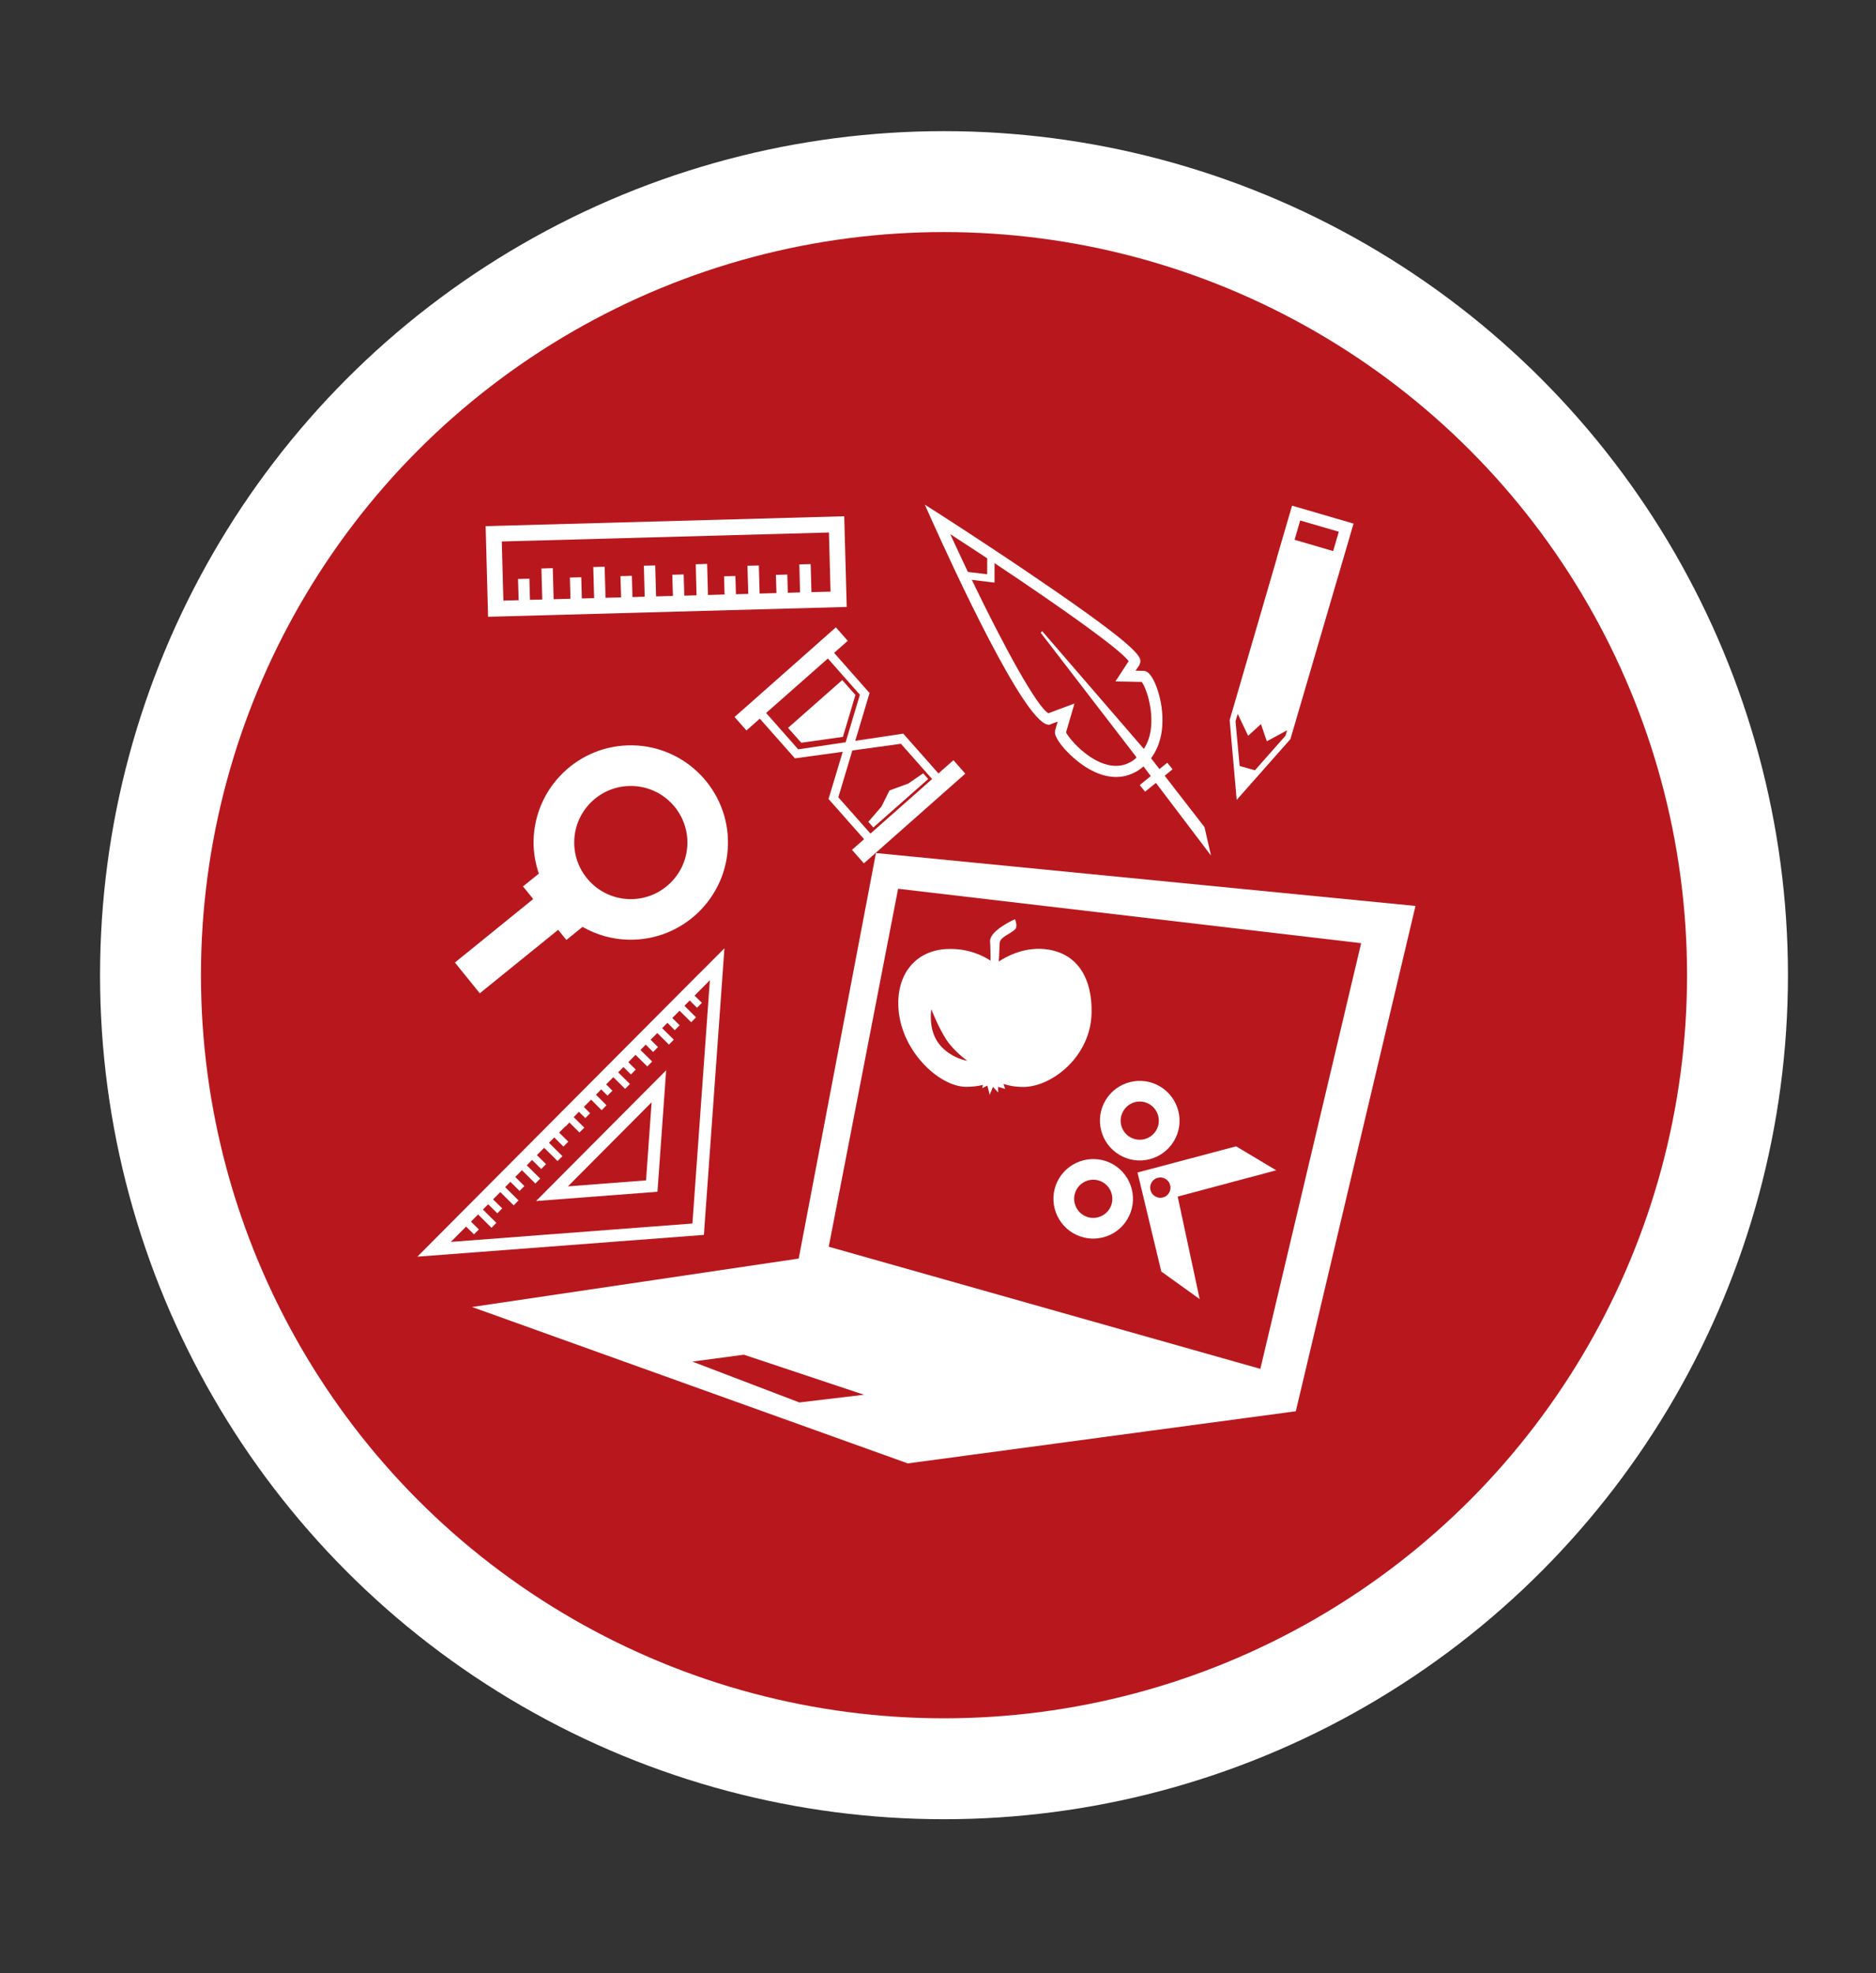 <?xml version="1.0" encoding="utf-8"?>
<!-- Generator: Adobe Illustrator 16.0.0, SVG Export Plug-In . SVG Version: 6.00 Build 0)  -->
<!DOCTYPE svg PUBLIC "-//W3C//DTD SVG 1.1//EN" "http://www.w3.org/Graphics/SVG/1.1/DTD/svg11.dtd">
<svg version="1.1" id="Isolation_Mode" xmlns="http://www.w3.org/2000/svg" xmlns:xlink="http://www.w3.org/1999/xlink" x="0px"
	 y="0px" width="186px" height="195.602px" viewBox="0 0 186 195.602" enable-background="new 0 0 186 195.602"
	 xml:space="preserve">
<rect x="0" y="0" width="186" height="195.602" fill="#333333" stroke="none"/>
<circle display="none" fill="#FFFFFF" cx="93.595" cy="96.677" r="83.675"/>
<circle display="none" fill="#014358" cx="93.595" cy="96.677" r="73.671"/>
<g display="none">
	<g display="inline">
		<g>
			<path fill="#FFFFFF" d="M67.952,69.926c-0.002,0-0.004,0-0.006,0c-0.676,0-1.312,0.264-1.791,0.742
				c-0.486,0.483-0.753,1.129-0.753,1.815v38.338c0,1.405,1.148,2.552,2.56,2.556c5.952,0.014,15.923,1.253,22.801,8.453V81.708
				c0-0.478-0.122-0.926-0.352-1.294C84.765,71.321,73.916,69.941,67.952,69.926z"/>
			<path fill="#FFFFFF" d="M120.09,110.821V72.483c0-0.686-0.264-1.332-0.75-1.815c-0.481-0.479-1.115-0.742-1.792-0.742
				c-0.002,0-0.005,0-0.007,0c-5.964,0.015-16.812,1.395-22.459,10.488c-0.229,0.369-0.35,0.817-0.35,1.294v40.123
				c6.878-7.2,16.847-8.442,22.798-8.453C118.942,113.373,120.09,112.227,120.09,110.821z"/>
			<path fill="#FFFFFF" d="M125.917,78.769h-1.854v32.053c0,3.591-2.925,6.518-6.523,6.527c-5.047,0.009-13.369,0.996-19.264,6.576
				c10.195-2.496,20.943-0.871,27.067,0.523c0.767,0.176,1.556-0.004,2.167-0.495c0.612-0.486,0.964-1.214,0.964-1.996V81.325
				C128.473,79.914,127.324,78.769,125.917,78.769z"/>
			<path fill="#FFFFFF" d="M61.433,110.821V78.769h-1.854c-1.409,0-2.556,1.146-2.556,2.556v40.631c0,0.782,0.351,1.51,0.96,1.996
				c0.613,0.491,1.402,0.671,2.167,0.495c6.125-1.394,16.874-3.019,27.067-0.523c-5.894-5.581-14.217-6.567-19.266-6.576
				C64.357,117.339,61.433,114.412,61.433,110.821z"/>
		</g>
	</g>
</g>
<circle display="none" fill="#FFFFFF" cx="93.595" cy="96.677" r="83.675"/>
<circle display="none" fill="#1E8A70" cx="93.595" cy="96.677" r="73.671"/>
<g display="none">
	<path display="inline" fill="#FFFFFF" d="M131.542,73.254H94.988l-0.003-0.003l-32.115-9.76c-0.41-0.125-0.846-0.051-1.186,0.203
		c-0.34,0.251-0.541,0.653-0.541,1.073v8.487h-3.492c-0.739,0-1.339,0.603-1.339,1.337v47.305c0,0.737,0.601,1.338,1.338,1.338
		h27.746v5.298h-5.074v1.34v1.335h28.546v-1.335v-1.34h-5.074v-5.298h27.746c0.734,0,1.337-0.601,1.337-1.338V74.592
		C132.879,73.851,132.279,73.254,131.542,73.254z M63.817,73.254v-6.681l21.975,6.681l4.402,1.337l3.061,0.932v0.407v44.099
		l-29.438-8.947V75.931v-1.337V73.254z M130.201,120.563H95.933V75.931h5.26v4.965l2.603-1.648l2.607,1.648v-4.965h23.808v44.626
		h-0.01V120.563L130.201,120.563z M88.72,84.112l-10.432-3.175v-1.76l10.432,3.178V84.112z M88.72,90.83l-10.432-3.174v-1.766
		l10.432,3.177V90.83z M88.72,97.604l-20.863-6.346V89.5l20.863,6.345V97.604z M88.72,104.317l-20.863-6.343V96.21l20.863,6.343
		V104.317z M88.72,111.097l-20.863-6.347v-1.761l20.863,6.339V111.097z M69.644,85.544l0.543-1.771l3.143,0.952l0.559,2.106
		l0.914,0.278l0.918,0.279l-2.927-10.413l-1.004-0.303l-1.004-0.303l-2.928,8.632l0.897,0.275L69.644,85.544z M71.766,78.791
		l1.097,4.157l-2.195-0.667L71.766,78.791z M126.207,104.438h-23.998v-1.763h23.999L126.207,104.438L126.207,104.438z
		 M126.207,111.213h-23.998v-1.761h23.999L126.207,111.213L126.207,111.213z M121.205,96.001h-3.263
		c-0.688-1.868-1.886-3.402-3.373-4.291c0.856-0.811,1.359-1.947,1.359-3.147c0-2.041-1.404-3.741-3.292-4.219
		c0.655-0.571,1.499-0.925,2.431-0.925c2.057,0,3.724,1.667,3.724,3.725c0,1.418-0.805,2.636-1.965,3.267
		C118.943,91.184,120.611,93.306,121.205,96.001z M113.323,91.83c1.173-0.629,1.971-1.844,1.971-3.264
		c0-2.061-1.667-3.728-3.725-3.728c-2.059,0-3.724,1.667-3.724,3.728c0,1.416,0.805,2.63,1.965,3.264
		c-2.117,0.771-3.783,2.894-4.384,5.589H117.7C117.109,94.724,115.443,92.601,113.323,91.83z"/>
</g>
<circle display="none" fill="#FFFFFF" cx="93.595" cy="96.677" r="83.675"/>
<circle display="none" fill="#B1B819" cx="93.595" cy="96.677" r="73.671"/>
<g display="none">
	<g display="inline">
		<path fill="#FFFFFF" d="M89.453,114.32l-4.273-11.859L66.521,83.754l0.011-0.015l-5.985-5.986l-7.037,7.037l5.985,5.985
			l0.009-0.006l18.549,18.542L89.453,114.32z M58.345,87.004l-2.212-2.214l4.417-4.416l2.214,2.218L58.345,87.004z M80.938,105.351
			l2.77,0.496l0.027-3.58l0.613,0.61l2.435,6.772l-1.742,1.741l-6.392-2.791l-0.843-0.845l3.777,0.225L80.938,105.351z"/>
		<path fill="#FFFFFF" d="M118.479,78.526c-11.028,0-20.005,6.172-20.005,13.761c0,4.298,2.92,8.335,7.861,10.929l-3.846,6.713
			l1.656-0.254c0.11-0.022,11.148-1.736,18.724-3.978c9.927-2.943,15.625-7.832,15.625-13.41
			C138.493,84.699,129.516,78.526,118.479,78.526z M120.487,99.736h-4.323v-4.115h4.323V99.736z M124.004,90.371
			c-0.167,0.397-0.389,0.724-0.66,0.988c-0.266,0.264-0.569,0.481-0.898,0.656c-0.335,0.172-0.672,0.349-1.019,0.529
			c-0.234,0.125-0.43,0.25-0.583,0.376c-0.156,0.121-0.269,0.255-0.356,0.392c-0.081,0.139-0.14,0.298-0.171,0.479
			c-0.034,0.18-0.051,0.387-0.051,0.623h-3.846c-0.015-0.208-0.02-0.47-0.02-0.79c0-0.333,0.039-0.672,0.12-1.019
			c0.081-0.343,0.229-0.684,0.442-1.019c0.206-0.332,0.511-0.608,0.911-0.828c0.166-0.087,0.364-0.175,0.583-0.272
			c0.217-0.099,0.435-0.206,0.63-0.325c0.2-0.115,0.371-0.258,0.503-0.427c0.144-0.166,0.212-0.365,0.212-0.604
			c0-0.706-0.4-1.06-1.209-1.06c-0.498,0-0.847,0.18-1.06,0.542c-0.208,0.359-0.286,0.771-0.249,1.227h-4.342
			c0.039-0.652,0.171-1.292,0.393-1.923c0.222-0.629,0.562-1.194,1.014-1.692c0.459-0.5,1.043-0.905,1.756-1.215
			c0.72-0.313,1.585-0.471,2.613-0.471c1.009,0,1.859,0.138,2.557,0.407c0.691,0.267,1.248,0.614,1.678,1.037
			c0.435,0.423,0.75,0.889,0.95,1.396c0.201,0.505,0.315,0.989,0.345,1.443C124.25,89.463,124.17,89.979,124.004,90.371z"/>
		<path fill="#FFFFFF" d="M73.527,76.667h11.162v3.609h16.357v-3.609h11.156v0.506c0.911-0.205,1.844-0.365,2.793-0.481v-2.825
			h-13.949V67.83h-4.417c1.287-1.08,2.132-2.68,2.132-4.487c-0.007-3.249-2.652-5.889-5.9-5.889c-3.247,0-5.888,2.64-5.888,5.887
			c0,1.807,0.84,3.408,2.126,4.487h-4.416v6.04h-13.95v11.782l2.795,2.804V76.667z M92.864,60.25c1.705,0,3.089,1.386,3.089,3.09
			s-1.385,3.09-3.089,3.09c-1.706,0-3.091-1.386-3.091-3.09S91.161,60.25,92.864,60.25z"/>
		<path fill="#FFFFFF" d="M112.201,126.228H73.527v-18.785l-2.795-2.801v24.377h44.263v-19.557c-0.95,0.203-1.888,0.396-2.793,0.574
			V126.228z"/>
	</g>
</g>
<circle display="none" fill="#FFFFFF" cx="93.595" cy="96.677" r="83.675"/>
<circle display="none" fill="#EFCA2B" cx="93.595" cy="96.677" r="73.671"/>
<g display="none">
	<g display="inline">
		<path fill="#FFFFFF" d="M141.792,46.814c-6.063,5.202-25.831,22.5-25.452,26.342l0.026,0.245l0.882,1.175l-1.381,0.005
			l-0.232,0.01c-1.214,0.208-3.398,3.776-4.11,6.709c-0.821,3.399-0.005,6.133,2.373,7.914c0.138,0.103,0.285,0.184,0.428,0.28
			l-1.136,1.538l-1.838-1.268l-0.761,1.098l1.82,1.241l-8.501,11.527l3.99-2.246l5.965-8.285l1.324,0.907l0.747-1.098l-1.297-0.889
			l1.248-1.745c1.432,0.526,3.026,0.668,4.741,0.381c3.783-0.641,7.41-3.208,8.002-4.621c0.175-0.43,0.118-0.762,0.018-0.987
			l-0.266-0.991l1.005,0.3l0.449,0.02c0.826-0.137,1.958-0.332,7.887-18.756c2.84-8.874,5.444-17.817,5.479-17.903l0.806-2.81
			L141.792,46.814z M129.499,82.573l-3.631-1.074l1.093,3.975c-0.514,0.789-3.383,2.915-6.626,3.459
			c-1.226,0.201-2.349,0.135-3.37-0.155L117,88.732l13.176-20.486l-0.314-0.168l-14.269,19.678l-0.231,0.314
			c-0.138-0.088-0.295-0.153-0.435-0.251c-1.378-1.035-2.047-2.495-1.976-4.353c0.115-3.178,2.317-6.516,3.039-7.147l4.728-0.021
			l-2.629-3.491c0.447-2.002,7.85-9.47,16.677-17.483l0.6,3.55l2.918-0.853C134.57,70.095,130.875,80.857,129.499,82.573z
			 M138.697,56.695l-2.402,0.7l-0.504-2.989c1.609-1.45,3.245-2.907,4.901-4.345C140.034,52.278,139.37,54.499,138.697,56.695z"/>
		<path fill="#FFFFFF" d="M121.671,123.953c-3.167-1.273-6.801-1.917-10.822-1.917c-9.887,0-19.286,3.784-22.117,5.032v-18.085
			l1.316,1.45v-27.16c5.326-4.476,11.846-6.773,19.439-6.773c0.661,0,1.3,0.019,1.924,0.055l1.511-2.139
			c-1.098-0.089-2.238-0.15-3.432-0.15c-8.245,0-15.348,2.514-21.123,7.464c-5.781-4.953-12.882-7.464-21.125-7.464
			c-7.698,0-13.469,2.243-13.71,2.334l-0.708,0.278v4.55c-2.331,0.437-3.781,1.216-3.781,2.494c0,6.626,0,46.869,0,46.869h34.512
			c1.194,1.079,2.938,1.742,4.89,1.742c1.952,0,3.698-0.678,4.893-1.742h33.653c0,0,0-40.68,0-40.201
			c-1.896,1.4-5.326,2.127-5.326,2.127v31.241h0.005V123.953z M87.988,127.093c-2.869-1.184-12.737-4.933-22.625-4.933
			c-3.904,0-7.366,0.594-10.313,1.779V78.432c1.723-0.576,6.41-1.93,12.186-1.93c7.59,0,14.111,2.297,19.437,6.773v27.165
			l1.316-1.449V127.093z"/>
		<path fill="#FFFFFF" d="M58.571,85.393l0.468,1.771c11.818-3.13,22.445,2.668,22.556,2.729l0.891-1.603
			C82.033,88.037,71.117,82.073,58.571,85.393z"/>
		<path fill="#FFFFFF" d="M106.822,85.728c-2.098-0.253-7.006-0.843-13.188,1.097l0.55,1.757c5.813-1.829,10.272-1.286,12.422-1.027
			c0.454,0.055,0.806,0.093,1.032,0.098l0.054-1.834C107.493,85.811,107.206,85.773,106.822,85.728z"/>
		<path fill="#FFFFFF" d="M107.638,92.349l0.044-1.831c-0.185-0.007-0.477-0.046-0.855-0.091c-2.098-0.255-7.009-0.843-13.19,1.096
			l0.551,1.754c5.815-1.826,10.271-1.283,12.424-1.027C107.06,92.309,107.407,92.349,107.638,92.349z"/>
		<path fill="#FFFFFF" d="M93.629,96.068l0.55,1.749c5.803-1.825,9.304-1.388,10.999-1.182c0.386,0.052,0.69,0.083,0.934,0.088
			l0.042-1.831c-0.187-0.005-0.438-0.046-0.752-0.076C103.58,94.594,99.813,94.123,93.629,96.068z"/>
		<path fill="#FFFFFF" d="M58.571,90.589l0.468,1.774c11.818-3.135,22.445,2.663,22.556,2.717l0.891-1.6
			C82.033,93.228,71.117,87.265,58.571,90.589z"/>
		<path fill="#FFFFFF" d="M58.571,95.474l0.468,1.779c11.818-3.13,22.445,2.668,22.556,2.72l0.891-1.6
			C82.033,98.117,71.117,92.152,58.571,95.474z"/>
		<path fill="#FFFFFF" d="M58.571,100.83l0.468,1.774c11.818-3.135,22.445,2.663,22.556,2.722l0.891-1.606
			C82.033,103.463,71.117,97.498,58.571,100.83z"/>
		<path fill="#FFFFFF" d="M58.571,105.792l0.468,1.774c11.818-3.135,22.445,2.668,22.556,2.722l0.891-1.609
			C82.033,108.431,71.117,102.466,58.571,105.792z"/>
		<path fill="#FFFFFF" d="M58.571,110.883l0.468,1.774c11.818-3.13,22.445,2.663,22.556,2.722l0.891-1.597
			C82.033,113.521,71.117,107.556,58.571,110.883z"/>
		<path fill="#FFFFFF" d="M58.571,115.993l0.468,1.773c11.818-3.135,22.445,2.664,22.556,2.722l0.891-1.602
			C82.033,118.637,71.117,112.662,58.571,115.993z"/>
	</g>
</g>
<circle display="none" fill="#FFFFFF" cx="93.595" cy="96.677" r="83.675"/>
<circle display="none" fill="#FAB928" cx="93.595" cy="96.677" r="73.671"/>
<g display="none">
	<path display="inline" fill="#FFFFFF" d="M140.858,112.2v-2.624h-2.313v-2.444h-2.332V67.646c0-1.734-1.418-3.14-3.142-3.14H51.138
		c-1.733,0-3.141,1.409-3.141,3.14v54.623c0,1.732,1.416,3.134,3.141,3.134h60.721v4.844h2.446v4.279h1.926v3.944v2.264v0.221
		h22.173v-1.901v-0.573v-4.413h2.356v-6.466h2.279V112.2H140.858L140.858,112.2z M133.066,94.932c1.086,0,1.973,0.879,1.973,1.973
		c0,1.091-0.881,1.969-1.973,1.969c-1.093,0-1.972-0.878-1.972-1.969C131.094,95.812,131.984,94.932,133.066,94.932z
		 M107.307,119.124H54.273V70.786h75.651v34.764h-0.183h-0.357h-1.909V103.2h-4.12v-8.936h-2.104v-2.355h-5.018v2.355h-2.362v18.634
		h-2.241v-1.05h-3.759h-2.313h-0.18v6.502h1.925v0.774H107.307z M140.547,126.984h-2.27v4.983h-2.358v6.513h-17.198v-4.233h-1.923
		v-5.252h-2.449v-3.583v-0.698h-2.192v-2.452v-2.01H109.8v-1.124v-1.146h-1.923v-3.638h3.633v1.983h2.361v2.801v3.133v0.996h2.482
		v-0.996v-3.133V94.395h4.511v20.172h2.49v-8.875h3.899v9.843h2.484v-7.481h0.181h3.142h0.482v9.057h2.487v-7.486h0.166h1.702v2.749
		h2.643v14.613h0.006V126.984L140.547,126.984z M90.161,79.048c-8.77,0-15.875,7.111-15.875,15.875
		c0,8.772,7.111,15.874,15.875,15.874c8.762,0,15.875-7.107,15.875-15.874C106.037,86.16,98.929,79.048,90.161,79.048z
		 M84.755,103.794V86.067l15.357,8.865L84.755,103.794z"/>
</g>
<circle display="none" fill="#FFFFFF" cx="93.595" cy="96.677" r="83.675"/>
<circle display="none" fill="#ED7419" cx="93.595" cy="96.677" r="73.671"/>
<g display="none">
	<path display="inline" fill="#FFFFFF" d="M70.899,80.499c0-9.297,7.563-16.858,16.858-16.858c9.296,0,16.857,7.561,16.857,16.858
		c0,1.583-0.221,3.151-0.656,4.662l4.606,1.33c0.56-1.942,0.845-3.958,0.845-5.992c0-11.939-9.713-21.652-21.652-21.652
		S66.105,68.56,66.105,80.499c0,5.299,1.942,10.403,5.47,14.371l3.583-3.184C72.411,88.595,70.899,84.623,70.899,80.499z"/>
	<path display="inline" fill="#FFFFFF" d="M101.313,82.166c0.072-0.568,0.105-1.128,0.105-1.667c0-7.534-6.128-13.663-13.661-13.663
		s-13.663,6.128-13.663,13.663c0,3.077,1.006,5.985,2.907,8.412l3.774-2.958c-1.234-1.574-1.887-3.459-1.887-5.454
		c0-4.891,3.979-8.869,8.869-8.869c4.89,0,8.869,3.978,8.869,8.869c0,0.349-0.023,0.703-0.069,1.083L101.313,82.166z"/>
	<path display="inline" fill="#FFFFFF" d="M117.001,94.954c-2.251,0-4.076,1.825-4.076,4.073h-1.599v-4.388
		c0-2.253-1.825-4.077-4.074-4.077c-2.25,0-4.076,1.824-4.076,4.077v4.388h-1.597v-8.4c0-2.251-1.824-4.075-4.076-4.075
		c-2.25,0-4.074,1.824-4.074,4.075v8.4h-1.598V80.499c0-2.251-1.824-4.076-4.075-4.076s-4.075,1.824-4.075,4.076v30.168h-1.598
		v-9.839c0-2.249-1.825-4.076-4.075-4.076c-2.25,0-4.075,1.827-4.075,4.076v14.998c0,9.061,7.372,16.432,16.433,16.432h14.278
		c9.06,0,16.429-7.372,16.429-16.432V99.027C121.075,96.778,119.25,94.954,117.001,94.954z"/>
</g>
<circle display="none" fill="#FFFFFF" cx="93.595" cy="96.677" r="83.675"/>
<circle display="none" fill="#DA4214" cx="93.595" cy="96.677" r="73.671"/>
<g display="none">
	<g display="inline">
		<path fill="#FFFFFF" d="M61.979,122.855h65.23c0.78,0,1.303-0.525,1.303-1.306V68.062c0-0.782-0.522-1.303-1.303-1.303h-65.23
			c-0.783,0-1.306,0.521-1.306,1.303v53.488C60.674,122.331,61.196,122.855,61.979,122.855z M73.719,69.366v5.22h2.611v-5.22h16.962
			v19.569c0,0.783,0.522,1.306,1.303,1.306h24.787v-2.61H95.897V77.194h16.962c0.786,0,1.303-0.521,1.303-1.304v-3.914h-2.608v2.61
			H95.897v-5.22h30.01v26.093h-14.354v2.61h14.354v22.179H75.024v-15.656h7.828v9.134h2.608v-9.134h10.437v10.437
			c0,0.783,0.522,1.306,1.306,1.306h22.179v-2.608H98.509v-9.134h18.265v-2.611h-11.742v-6.521c0-0.782-0.522-1.304-1.306-1.304
			H91.986c-0.783,0-1.306,0.522-1.306,1.304v3.913h2.611v-2.61h9.128v5.218H73.719c-0.777,0-1.3,0.52-1.3,1.311v6.52h-5.223v2.608
			h5.223v7.828h-9.134V91.544h10.434c0.783,0,1.306-0.521,1.306-1.304v-6.524h-2.605v5.218h-9.134v-7.827h19.567v16.96h2.608V79.802
			c0-0.781-0.52-1.303-1.303-1.303H63.285v-9.134H73.719z"/>
		<path fill="#FFFFFF" d="M132.427,61.539H56.763c-0.783,0-1.306,0.523-1.306,1.304v63.929c0,0.781,0.522,1.303,1.306,1.303h44.354
			v10.434c0,0.525,0.392,1.042,0.783,1.175c0.262,0.13,0.392,0.13,0.52,0.13c0.392,0,0.786-0.13,0.914-0.389l10.048-11.35h19.045
			c0.783,0,1.306-0.522,1.306-1.303V62.843C133.732,62.063,133.21,61.539,132.427,61.539z M131.121,125.592h-18.262
			c-0.262,0-0.652,0.133-0.911,0.395l-8.223,9.128v-8.342c0-0.786-0.52-1.306-1.306-1.306H58.065V64.147h73.056V125.592z"/>
	</g>
</g>
<circle fill="#FFFFFF" cx="93.595" cy="96.677" r="83.675"/>
<circle fill="#B8181D" cx="93.595" cy="96.677" r="73.671"/>
<g>
	<g>
		<path fill="#FFFFFF" d="M86.848,84.568l-7.659,40.21l-0.007-0.006l-32.381,4.8l43.206,15.506l38.47-5.171l11.865-50.094
			L86.848,84.568z M79.253,139.035l-10.607-4.051l5.111-0.683l11.899,3.971L79.253,139.035z M124.96,135.705l-42.793-12.108
			l6.878-35.488l45.91,5.395L124.96,135.705z"/>
		<path fill="#FFFFFF" d="M71.825,94.011l-2.499,2.51l-0.002-0.006l-0.727,0.729l-27.216,27.339l28.408-2.159L71.825,94.011z
			 M44.7,123.119l1.511-1.518l0.782,0.766l0.485-0.482l-0.782-0.776l0.704-0.713l1.33,1.322l0.482-0.488l-1.333-1.319l0.521-0.523
			l0.91,0.895l0.482-0.49l-0.907-0.89l0.716-0.725l1.33,1.317l0.481-0.49l-1.33-1.316l0.519-0.526l0.913,0.898l0.478-0.479
			l-0.905-0.903l0.661-0.669l1.332,1.319l0.48-0.485l-1.333-1.319l0.525-0.529l0.909,0.895l0.481-0.481l-0.913-0.895l0.724-0.725
			l1.33,1.313l0.482-0.484l-1.335-1.328l0.523-0.531l0.91,0.906l0.482-0.485l-0.91-0.903l0.646-0.641l0.023,0.019l0.347-0.375
			l0.998,0.989l0.485-0.482l-1.055-1.041l0.522-0.529l0.632,0.625l0.478-0.479l-0.624-0.627l0.719-0.722l1.049,1.047l0.478-0.493
			l-1.045-1.044L59.609,108l0.621,0.617l0.489-0.484l-0.618-0.631l0.707-0.713l1.169,1.159l0.48-0.484l-1.169-1.154l0.523-0.526
			l0.746,0.735l0.475-0.488l-0.738-0.727l0.716-0.729l1.168,1.151l0.48-0.49l-1.16-1.14l0.523-0.535l0.735,0.732l0.48-0.493
			l-0.731-0.724l0.661-0.664l1.156,1.148l0.482-0.49l-1.157-1.143l0.526-0.523l0.728,0.724l0.482-0.485l-0.729-0.724l0.723-0.719
			l1.149,1.14l0.48-0.485l-1.148-1.144l0.522-0.528l0.726,0.722l0.482-0.487l-0.726-0.716l1.519-1.527l-1.73,24.121L44.7,123.119z"
			/>
		<path fill="#FFFFFF" d="M65.186,118.148l0.862-12.042L53.15,119.065L65.186,118.148z M64.053,117.019l-7.745,0.594l8.298-8.335
			L64.053,117.019z"/>
		<path fill="#FFFFFF" d="M110.404,115.458c-1.864-1.112-4.291-0.49-5.406,1.374c-1.115,1.867-0.492,4.288,1.375,5.405
			c1.878,1.115,4.296,0.499,5.403-1.368C112.893,118.996,112.274,116.573,110.404,115.458z M110.019,119.816
			c-0.538,0.898-1.705,1.189-2.591,0.659c-0.906-0.538-1.196-1.699-0.662-2.597c0.53-0.895,1.699-1.192,2.595-0.658
			C110.258,117.751,110.553,118.921,110.019,119.816z"/>
		<path fill="#FFFFFF" d="M110.988,114.488c1.869,1.121,4.293,0.501,5.408-1.375c1.112-1.864,0.492-4.284-1.375-5.402
			c-1.877-1.116-4.298-0.494-5.411,1.368C108.498,110.947,109.11,113.378,110.988,114.488z M111.378,110.132
			c0.532-0.903,1.693-1.195,2.589-0.664c0.894,0.54,1.197,1.699,0.664,2.597c-0.535,0.898-1.702,1.195-2.597,0.661
			C111.134,112.194,110.839,111.03,111.378,110.132z"/>
		<path fill="#FFFFFF" d="M126.532,116.02l-3.977-2.376l-9.775,2.594l2.36,9.819l3.803,2.729l-2.181-10.169l0.021,0.005
			L126.532,116.02z M115.911,118.255c-0.286,0.479-0.903,0.636-1.379,0.347c-0.477-0.273-0.64-0.901-0.355-1.383
			c0.289-0.474,0.903-0.633,1.384-0.344C116.041,117.162,116.189,117.782,115.911,118.255z"/>
		<path fill="#FFFFFF" d="M55.339,92.18l0.817,1.003l1.603-1.295c1.365,0.783,2.941,1.25,4.621,1.273
			c5.315,0.085,9.707-4.162,9.796-9.474c0.089-5.315-4.161-9.708-9.475-9.796c-5.316-0.088-9.707,4.158-9.8,9.48
			c-0.018,1.133,0.178,2.22,0.523,3.239l-1.57,1.268l1.013,1.251l-7.764,6.295l2.466,3.048L55.339,92.18z M62.631,77.919
			c3.101,0.05,5.571,2.606,5.524,5.703c-0.059,3.095-2.616,5.569-5.708,5.516c-3.094-0.052-5.565-2.612-5.514-5.705
			C56.985,80.337,59.539,77.867,62.631,77.919z"/>
		<path fill="#FFFFFF" d="M103.853,71.829l0.152,0.03l0.861-0.322l-0.239,0.83l-0.035,0.153c-0.099,0.773,1.668,2.73,3.32,3.685
			c1.911,1.107,3.709,1.099,5.221-0.022c0.08-0.063,0.159-0.14,0.24-0.202l0.724,0.957l-1.099,0.895l0.531,0.651l1.077-0.87
			l5.46,7.202l-0.644-2.818l-3.946-5.092l0.782-0.643l-0.526-0.647l-0.776,0.626l-0.832-1.074c0.576-0.767,0.942-1.713,1.074-2.806
			c0.297-2.402-0.611-5.059-1.363-5.672c-0.223-0.183-0.446-0.207-0.595-0.183l-0.655-0.015l0.376-0.552l0.095-0.269
			c0.06-0.528,0.145-1.251-9.96-8.128c-4.85-3.32-9.806-6.489-9.85-6.522l-1.555-0.993l0.757,1.685
			C94.518,56.312,101.452,71.375,103.853,71.829z M98.607,55.829c6.645,4.421,12.502,8.578,13.295,9.72l-1.309,2.003l2.6,0.052
			c0.389,0.453,1.16,2.576,0.917,4.632c-0.094,0.782-0.342,1.447-0.702,2.013l-0.02-0.028l-10.054-11.648l-0.152,0.156l9.36,12.164
			l0.144,0.2c-0.074,0.067-0.144,0.147-0.226,0.21c-0.864,0.65-1.868,0.789-2.985,0.421c-1.906-0.632-3.527-2.565-3.778-3.119
			l0.835-2.861l-2.584,0.965c-1.125-0.626-4.331-6.445-7.597-13.226l2.255,0.278V55.829z M97.878,55.351l-0.005,1.579l-1.907-0.225
			c-0.585-1.235-1.167-2.491-1.751-3.75C95.443,53.751,96.666,54.548,97.878,55.351z"/>
		<path fill="#FFFFFF" d="M122.614,79.298l5.328-6.025l4.739-16.18h0.003l1.515-5.186l-6.094-1.777l-1.518,5.189l0.011,0.003
			l-4.681,16.063L122.614,79.298z M128.909,51.599l3.831,1.115l-0.563,1.918l-3.824-1.119L128.909,51.599z M123.748,72.944
			l1.275-1.162l0.578,1.706l2.01-1.087l-0.155,0.531l-3.033,3.434l-1.518-0.432l-0.407-4.432l0.217-0.729L123.748,72.944z"/>
		<path fill="#FFFFFF" d="M108.226,100.368c0.058-3.209-1.25-5.721-4.247-6.222c-2.296-0.382-4.188,0.669-4.951,1.177
			c0.033-0.669,0.069-1.408,0.088-1.838c0.025-0.58,1.038-0.883,1.526-1.351c0.3-0.278-0.011-1.009-0.011-1.009
			s-2.539,1.121-2.47,2.211c0.039,0.533,0.047,1.271,0.047,1.9c-0.719-0.472-2.223-1.254-4.346-1.149
			c-2.934,0.134-4.854,2.292-4.8,5.485c0.055,4.431,3.991,8.173,6.728,8.173c0.68,0,1.231-0.08,1.658-0.19l-0.061,0.32l0.506-0.253
			l0.234,0.917l0.325-0.793l0.513,0.559v-0.559l0.694,0.209l-0.166-0.496c0.449,0.154,1.107,0.298,1.982,0.298
			C104.228,107.756,108.17,104.787,108.226,100.368z M93.103,103.493c-1.109-1.416-0.768-3.434-0.768-3.434s0.735,1.87,1.501,3.023
			c0.766,1.159,2.07,2.082,2.07,2.082S94.226,104.917,93.103,103.493z"/>
		<path fill="#FFFFFF" d="M82.875,62.195l-1.354,1.194l-0.628,0.561l-6.114,5.408l-0.629,0.559l-1.324,1.162l1.182,1.338
			l0.785-0.694l0.538-0.477l3.482,3.934l4.741-0.648l-1.41,4.693l0.042,0.012l-0.009,0.007l3.496,3.952l-0.414,0.366l-0.787,0.69
			l1.179,1.338l10.052-8.89l-1.173-1.333l-1.487,1.31l-3.487-3.945l-4.76,0.713l1.425-4.758l-0.038-0.008l0.003-0.007l-3.488-3.948
			l1.355-1.192L82.875,62.195z M89.323,73.737l3.093,3.496l-6.112,5.406l-3.187-3.596l1.391-4.643L89.323,73.737z M85.255,68.875
			l-1.41,4.711l-4.705,0.701l-3.182-3.604l6.123-5.4L85.255,68.875z"/>
		<polygon fill="#FFFFFF" points="79.443,73.632 83.57,73.053 84.813,68.9 83.505,67.421 78.134,72.159 		"/>
		<polygon fill="#FFFFFF" points="92.029,77.231 91.527,76.664 90.042,77.686 88.191,78.36 87.392,79.967 86.093,81.473 
			86.59,82.031 		"/>
		<path fill="#FFFFFF" d="M83.95,60.171l-0.248-8.989l-35.552,0.979l0.241,8.985L83.95,60.171z M82.186,52.791l0.16,5.864
			l-1.893,0.049l-0.079-2.781l-1.121,0.031l0.069,2.777l-1.214,0.036l-0.05-1.805l-1.127,0.031l0.051,1.802l-1.668,0.048
			l-0.077-2.781l-1.128,0.025l0.079,2.791l-1.223,0.032l-0.054-1.804l-1.124,0.024l0.052,1.807l-1.646,0.048l-0.084-3.081
			L68.98,55.94l0.081,3.076l-1.215,0.037l-0.062-2.104l-1.129,0.032l0.063,2.1l-1.671,0.043l-0.085-3.069l-1.125,0.028l0.082,3.071
			l-1.213,0.039l-0.056-2.104l-1.133,0.03l0.063,2.103l-1.545,0.042l-0.084-3.08l-1.13,0.03l0.085,3.083l-1.218,0.032l-0.058-2.1
			l-1.126,0.028l0.055,2.101l-1.668,0.047l-0.086-3.08l-1.126,0.036l0.085,3.076l-1.221,0.029l-0.056-2.097l-1.128,0.032
			l0.065,2.103l-1.515,0.039l-0.158-5.862L82.186,52.791z"/>
	</g>
</g>
<circle display="none" fill="#FFFFFF" cx="93.595" cy="96.677" r="83.675"/>
<circle display="none" fill="#4C1B1B" cx="93.595" cy="96.677" r="73.671"/>
<g display="none">
	<g display="inline">
		<path fill="#FFFFFF" d="M100.225,116.96h-2.681V90.472h15.762c1.624,0,2.94-1.316,2.94-2.942s-1.316-2.943-2.94-2.943H75.898
			c-1.625,0-2.943,1.318-2.943,2.943s1.316,2.942,2.943,2.942h15.76v26.488h-2.682c-1.624,0-2.941,1.319-2.941,2.946
			c0,1.624,1.317,2.942,2.941,2.942h11.249c1.628,0,2.945-1.319,2.945-2.942C103.169,118.279,101.853,116.96,100.225,116.96z"/>
		<path fill="#FFFFFF" d="M81.044,103.28c0-1.627-1.316-2.943-2.942-2.943h-4.729h-8.343c-4.486,0-5.429-6.532-5.469-6.828
			l-2.525-18.266c-0.223-1.61-1.707-2.731-3.317-2.511c-1.611,0.222-2.735,1.707-2.512,3.317l2.521,18.238
			c0.337,2.619,1.688,6.717,4.602,9.364l-3.031,15.771c-0.305,1.596,0.74,3.136,2.334,3.443c1.599,0.308,3.139-0.739,3.445-2.335
			l2.75-14.306h7.117l2.748,14.306c0.271,1.409,1.504,2.387,2.886,2.387c0.185,0,0.372-0.016,0.559-0.052
			c1.595-0.307,2.64-1.847,2.334-3.443l-2.536-13.199h1.166C79.727,106.223,81.044,104.907,81.044,103.28z"/>
		<path fill="#FFFFFF" d="M135.486,72.732c-1.609-0.22-3.098,0.901-3.318,2.513l-2.528,18.282c-0.04,0.279-0.983,6.811-5.466,6.811
			h-8.345H111.1c-1.624,0-2.945,1.316-2.945,2.943c0,1.626,1.319,2.943,2.945,2.943h1.167l-2.537,13.199
			c-0.308,1.596,0.739,3.14,2.335,3.445c1.598,0.308,3.138-0.739,3.443-2.335l2.75-14.309h7.116l2.751,14.309
			c0.27,1.409,1.502,2.387,2.886,2.387c0.185,0,0.369-0.017,0.558-0.052c1.594-0.307,2.641-1.849,2.333-3.445l-3.03-15.771
			c2.915-2.642,4.264-6.734,4.6-9.335l2.523-18.265C138.218,74.439,137.094,72.954,135.486,72.732z"/>
	</g>
</g>
</svg>
